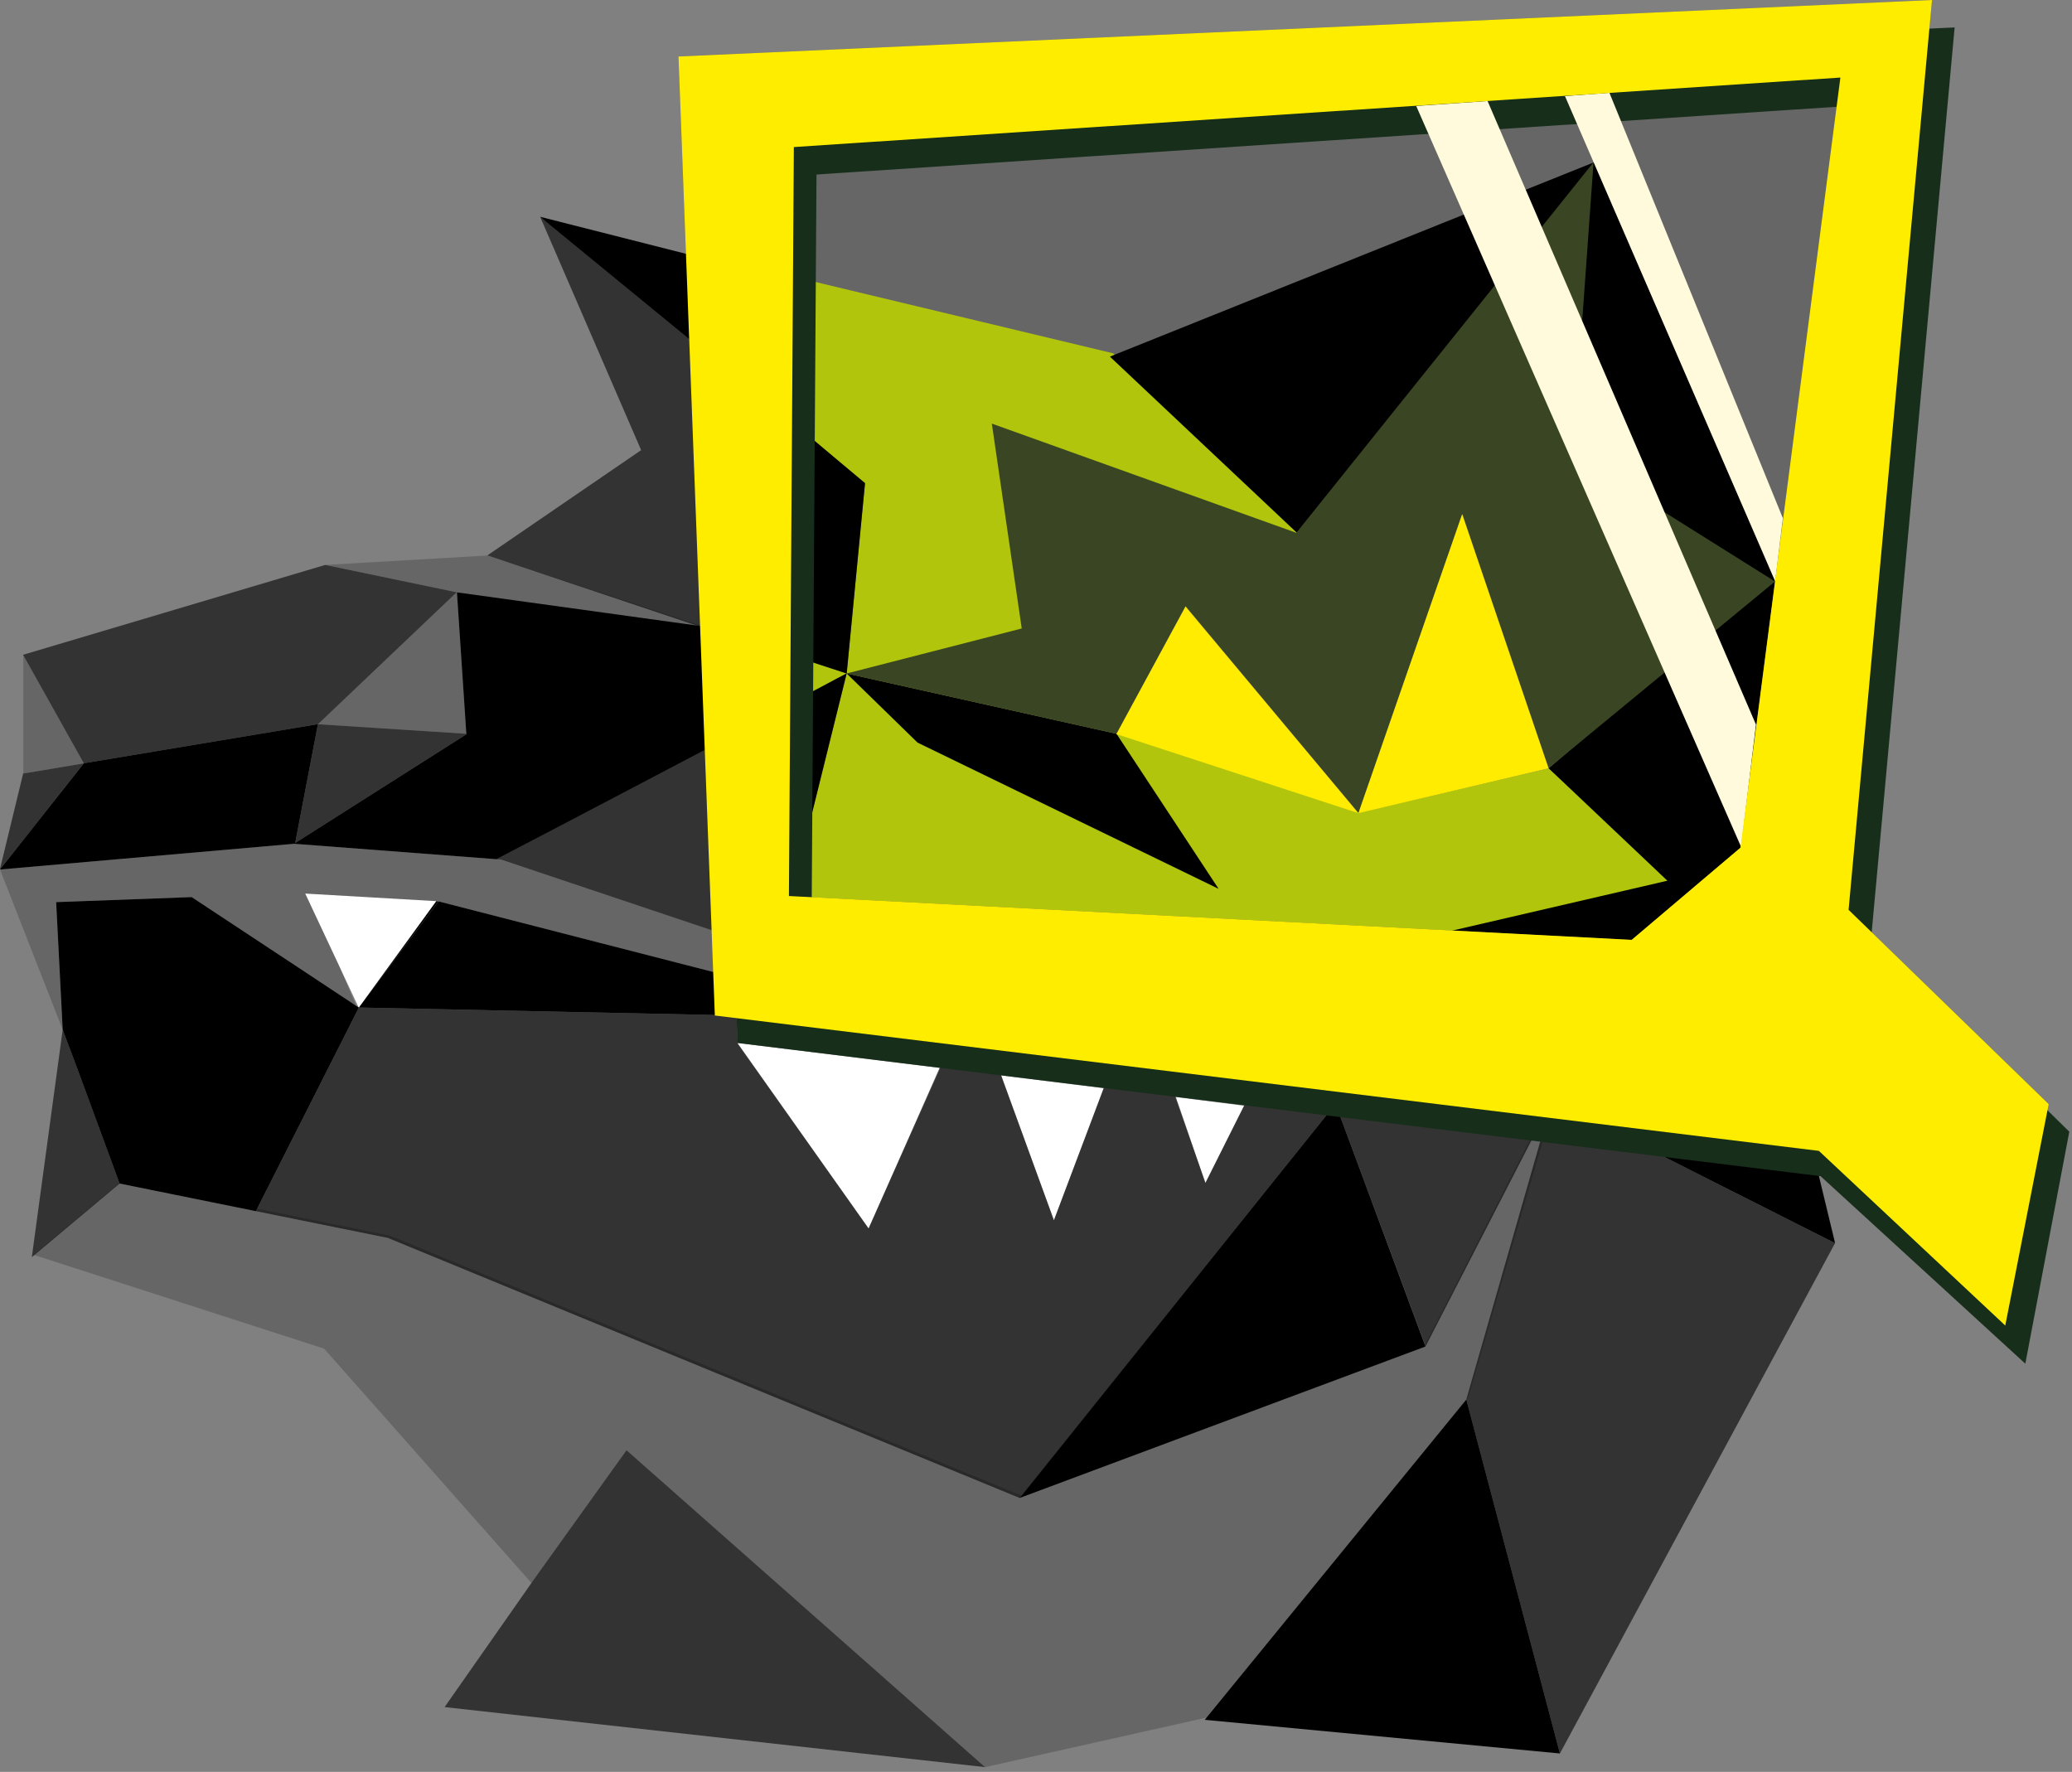 <svg width="100%" height="100%" viewBox="0 0 214 183" version="1.1" xmlns="http://www.w3.org/2000/svg" xmlns:xlink="http://www.w3.org/1999/xlink" xml:space="preserve" xmlns:serif="http://www.serif.com/" style="fill-rule:evenodd;clip-rule:evenodd;stroke-linejoin:round;stroke-miterlimit:2;">
    <rect x="0" y="0" width="214" height="183" fill="#808080" stroke="none"/>
    <g transform="matrix(1,0,0,1,-42.5,-72)">
        <path d="M222.273,159.561L232.592,80.026L124.505,87.206L123.997,164.556L211.035,169.084L222.273,159.561Z" fill="currentColor" fill-opacity="0.2"/>
        <path d="M124.417,100.571L157.473,108.491L176.692,127.028L149.139,137.523L129.945,141.557L129.974,141.553L157.813,147.786L182.81,155.951L202.45,151.351L214.975,162.9L220.633,152.335L222.299,159.356L222.273,159.561L212.184,168.11L212.604,167.326L202.451,167.868L194.551,168.226L124.242,164.569L129.943,141.556L129.949,141.548L131.841,121.901L124.318,115.669L124.417,100.571ZM124.16,139.683L129.932,141.554L124.128,144.634L124.16,139.683Z" style="fill:rgb(176,197,11);"/>
        <path d="M207.136,88.762L225.853,131.966L222.273,159.561L211.035,169.084L192.468,168.118L214.71,162.96L202.451,151.351L215.003,140.618L194.21,115.548L205.002,93.864L178.662,127.259L176.012,127.506L176.692,127.259L157.133,108.831L207.136,88.762ZM129.933,141.553L129.943,141.556L124.242,164.569L123.997,164.556L124.128,144.635L129.933,141.553ZM129.945,141.556L157.813,147.785L168.358,163.798L137.266,148.697L129.945,141.556ZM124.319,115.582L131.842,121.9L129.95,141.548L129.866,141.531L124.161,139.655L124.319,115.582Z" fill="currentColor"/>
        <path d="M118.667,179.717L132.21,198.88L139.608,182.296L118.667,179.717ZM145.883,183.066L151.35,198.031L156.498,184.392L145.883,183.066ZM163.879,185.295L166.998,194.177L171.003,186.202L163.879,185.295ZM79.55,176.07L87.795,165.083L74.022,164.286L79.55,176.07Z" style="fill:white;"/>
        <path d="M123.982,115.452L123.982,100.912L98.286,94.391L123.982,115.452ZM90.663,147.786L90.666,147.837L72.987,159.066L75.336,146.79L51.165,150.829L51.159,150.837L51.152,150.844L42.5,161.793L42.606,161.793L72.877,159.146L93.787,160.74L123.051,145.371L114.799,136.65L89.693,133.179L90.663,147.786ZM211.714,169.346L202.798,185.635L232.033,200.394C225.694,174.122 222.524,160.986 222.524,160.986C222.524,160.986 218.921,163.773 211.714,169.346ZM48.3,165.173L48.976,178.349L50.467,182.318L54.85,194.238L54.855,194.234L68.928,197.087L79.564,176.064L79.557,176.06L79.563,176.053L79.534,176.034L79.54,176.049L72.932,171.676L62.298,164.653L48.3,165.173ZM79.811,175.722L87.792,165.087L87.773,165.081L87.561,165.07L79.811,175.722ZM79.574,176.057L116.329,176.83L132.981,176.07L116.627,172.506L87.8,165.098L79.574,176.057ZM147.82,226.707L189.727,211.067L180.442,186.017L180.439,186.02L180.441,186.015L180.439,186.01L147.82,226.707ZM193.942,216.547L166.926,249.623L203.611,253.099L193.944,216.542L193.942,216.547Z"  fill="currentColor" fill-opacity="1"/>
        <path d="M107.206,221.778L144.239,254.51L88.419,248.308L97.541,235.277L107.206,221.778ZM188.932,170.885L217.416,172.008L202.797,185.635L232.027,200.391L203.623,253.074L203.602,253.066L202.605,249.297L193.942,216.541L202.797,185.645L189.74,211.05L180.442,186.011L188.932,170.885ZM179.265,169.644L183.586,170.198L180.442,186.011L180.386,185.972L180.436,186.013L147.86,226.701L147.82,226.716L82.55,199.848L68.929,197.087L73.847,187.365L79.564,176.064L79.575,176.057L116.314,176.829L118.582,177.113L118.695,179.803L132.21,198.88L142.847,174.821L142.847,174.651L151.35,198.031L159.537,176.296L159.537,172.512L166.998,194.177L179.265,169.644ZM48.96,178.304L48.977,178.349L50.469,182.317L54.851,194.238L45.8,201.831L45.788,201.829L48.974,178.357L48.96,178.304ZM123.982,144.709L122.809,170.347L122.66,170.307L94.248,160.775L93.787,160.74L123.982,144.709ZM179.584,169.346L179.413,169.347L179.265,169.644L176.991,169.352L179.413,169.347L179.584,169.346ZM51.152,150.844L42.515,161.772L42.501,161.744L44.89,151.89L44.909,151.787L44.909,151.893L51.152,150.844ZM76.066,130.352L76.141,130.358L89.638,133.167L89.641,133.197L75.336,146.8L90.663,147.786L90.666,147.837L72.988,159.066L75.337,146.79L51.165,150.829L51.159,150.837L44.909,139.668L44.909,139.756L44.89,139.625L76.066,130.352ZM98.286,94.391L105.157,99.493L123.982,115.452L123.982,139.802L92.87,129.372L92.817,129.375L108.719,118.49L98.286,94.391Z" fill="currentColor" fill-opacity="0.6"/>
        <path d="M230.534,193.476L251.679,212.841L256.221,188.883L235.764,168.803L244.378,74.835L114.912,80.669L118.667,179.717L230.534,193.476ZM234.916,82.845L224.597,162.38L213.359,171.903L126.32,167.375L126.83,90.025L234.916,82.845Z" style="fill:rgb(23,46,26);"/>
        <path d="M107.198,221.778L97.404,235.508L75.976,211.29L45.986,201.604L55.056,193.994L82.751,199.608L148.021,226.476L189.675,210.901L200.503,189.755L201.808,189.953L194.143,216.307L167.12,249.392L144.239,254.511L107.198,221.778ZM254.091,186.033L230.359,190.864L116.329,176.882L116.159,172.385L87.8,165.098L87.746,165.169L87.737,165.16L87.797,165.082L74.023,164.286L77.64,171.994L77.633,171.999L79.282,175.877L62.32,164.651L48.3,165.173L48.976,178.348L42.5,161.802L72.877,159.146L94.248,160.775L115.995,168.071L114.852,137.905L89.694,133.178L89.691,133.15L89.668,133.173L76.089,130.347L92.871,129.372L114.802,136.594L112.575,77.835L242.041,72L233.426,165.968L254.091,186.033ZM124.491,87.19L123.982,164.541L211.023,169.068L222.258,159.546L232.578,80.01L124.491,87.19ZM44.91,139.668L51.162,150.843L44.91,151.893L44.91,139.668ZM75.337,146.8L89.668,133.173L89.694,133.178L90.664,147.785L75.337,146.8Z" fill="currentColor" fill-opacity="0.2"/>
        <path d="M144.938,115.751L148.027,136.91L129.945,141.556L157.814,147.785L164.956,134.603L182.809,155.951L193.53,125.065L202.451,151.317L225.826,132.057L204.925,118.949L207.084,88.762L176.386,127.03L144.938,115.751Z" style="fill:rgb(58,70,35);"/>
        <path d="M164.943,134.638L182.797,155.985L157.8,147.821L164.943,134.638ZM193.516,125.1L202.438,151.352L182.797,155.986L193.516,125.1Z" style="fill:rgb(255,236,0);"/>
        <path d="M226.639,125.522L208.724,81.585L204.132,81.925L225.845,132.042L226.639,125.522ZM223.861,146.838L196.138,82.435L188.768,82.945L222.33,159.481L223.861,146.838Z" style="fill:rgb(255,250,219);"/>
        <path d="M254.091,186.033L249.608,208.903L230.359,190.864L116.329,176.882L112.575,77.835L242.041,72L233.426,165.968L254.091,186.033ZM124.491,87.19L123.982,164.541L211.023,169.068L222.258,159.546L232.578,80.01L124.491,87.19Z" style="fill:rgb(255,237,0);"/>
    </g>
</svg>
